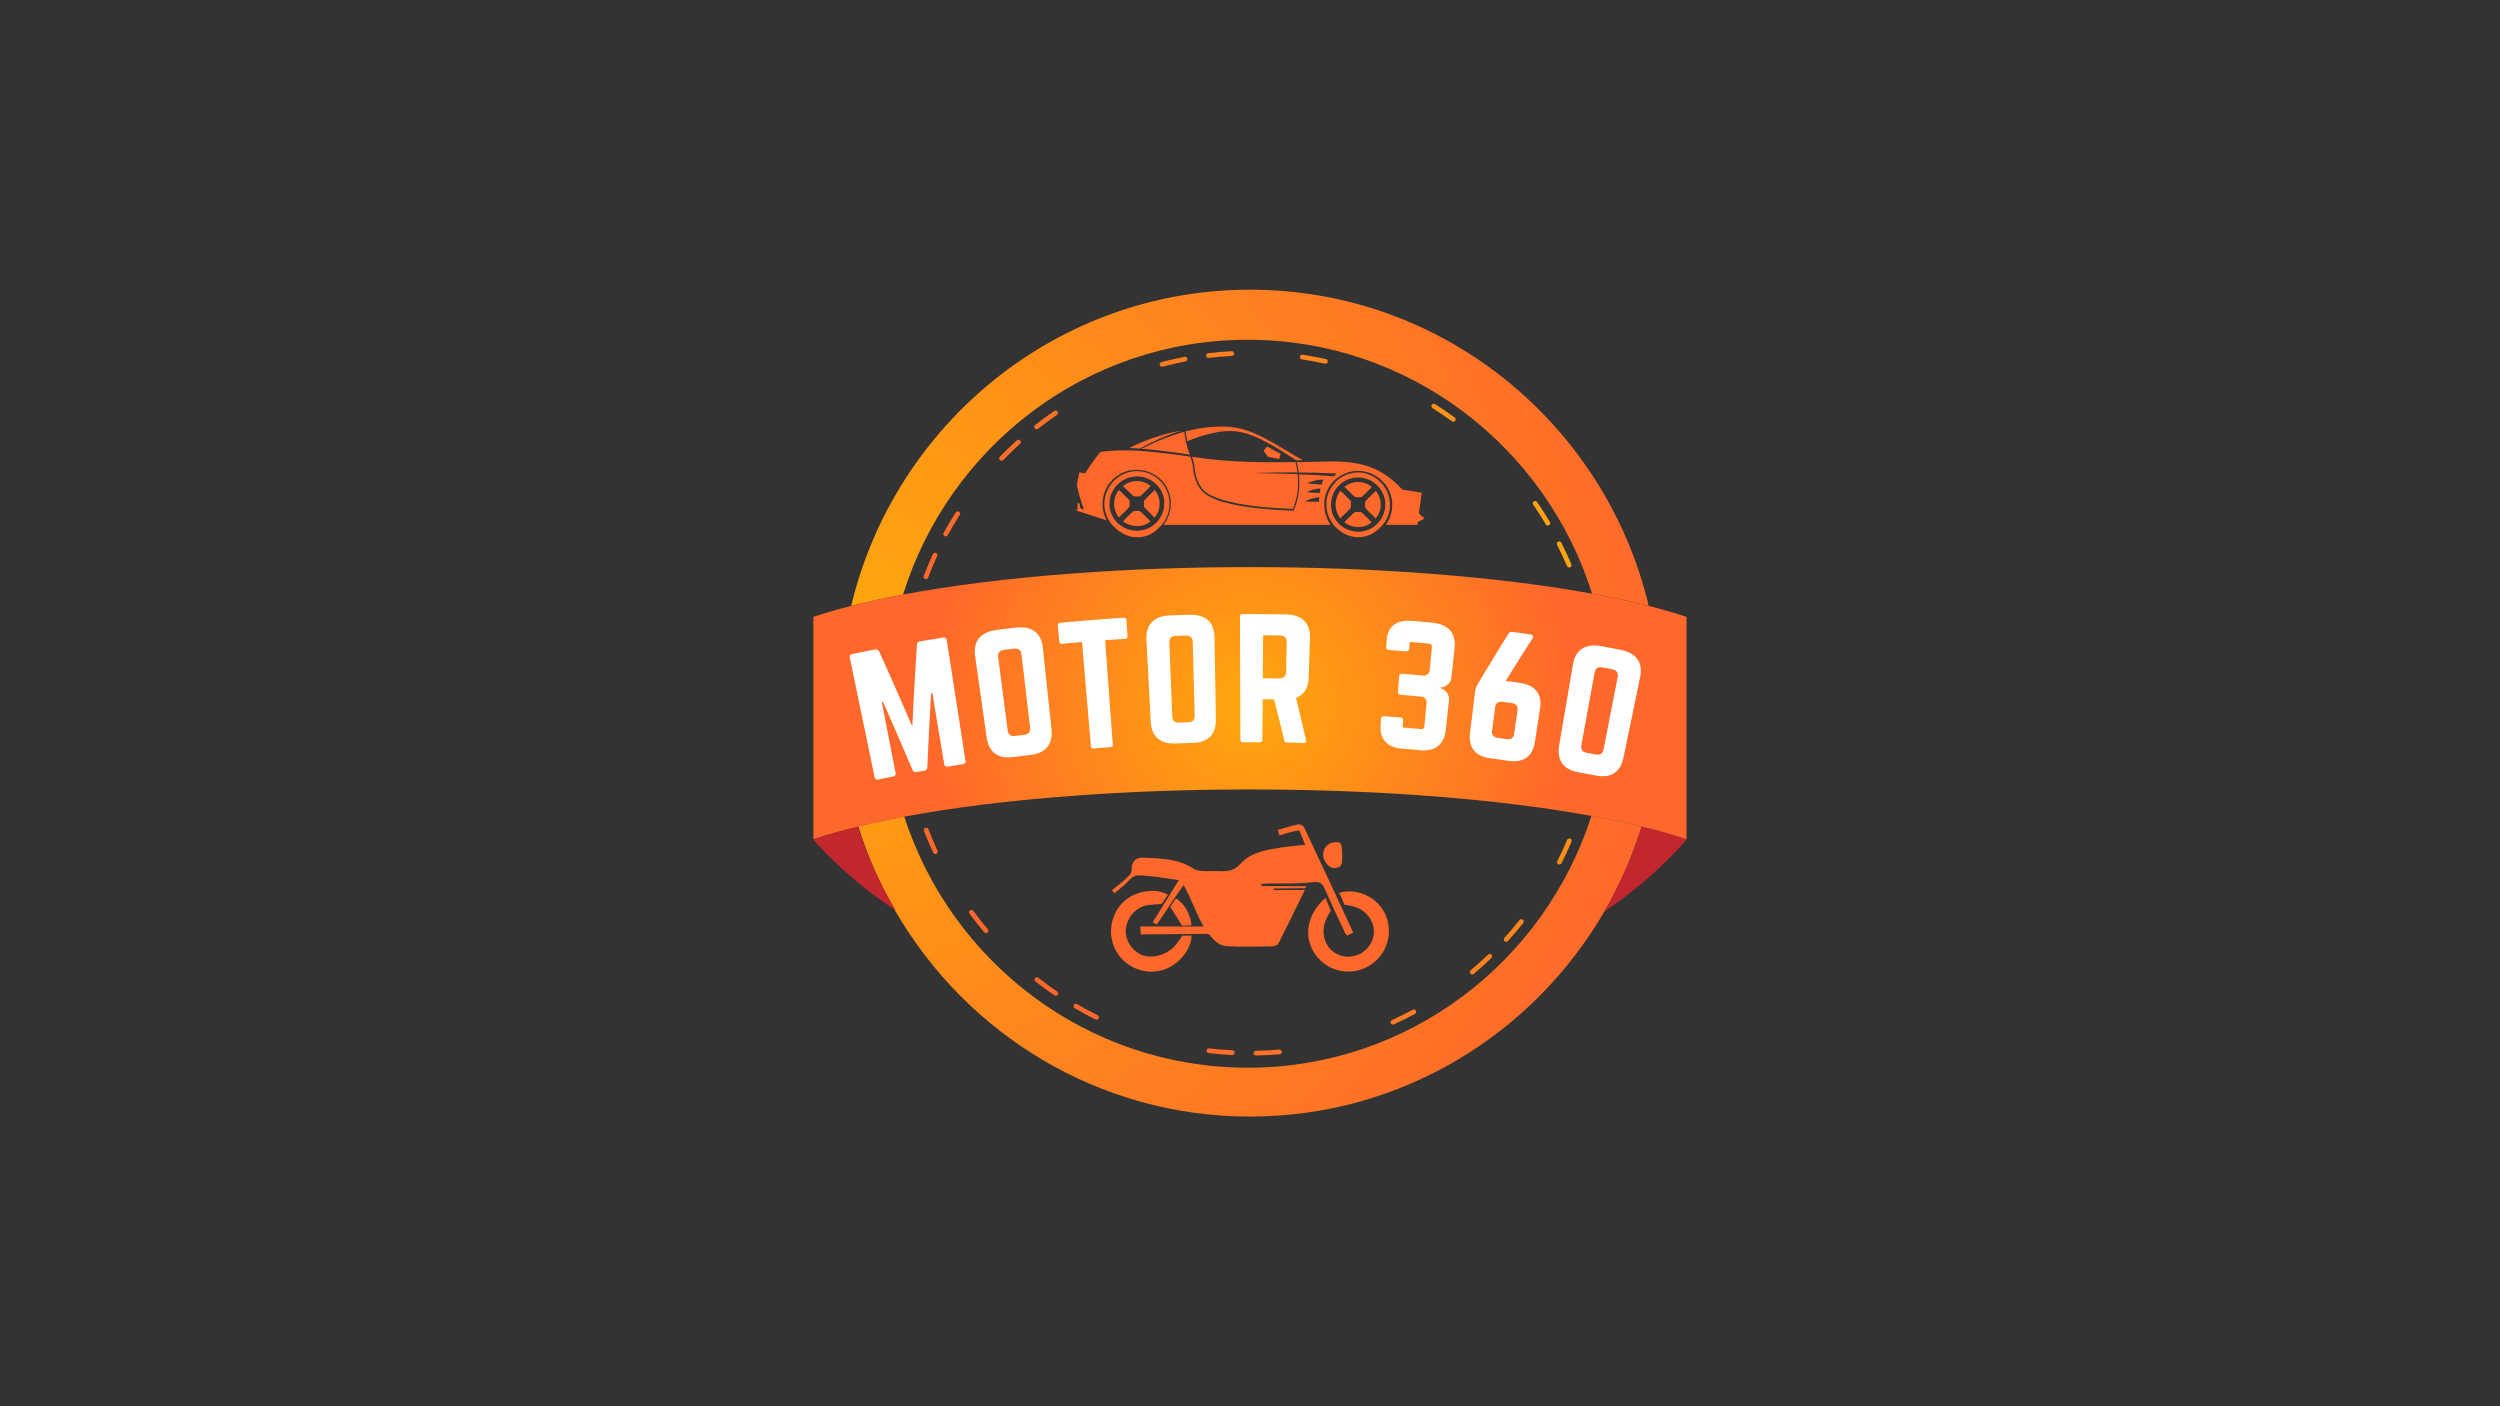 <svg id="Layer_1" data-name="Layer 1" xmlns="http://www.w3.org/2000/svg" xmlns:xlink="http://www.w3.org/1999/xlink" viewBox="0 0 1920 1080"><rect x="0" y="0" width="1920" height="1080" fill="#333333" stroke="none"/><defs><style>.cls-1{fill:none;}.cls-2{clip-path:url(#clip-path);}.cls-3{fill:url(#radial-gradient);}.cls-4{clip-path:url(#clip-path-2);}.cls-5{clip-path:url(#clip-path-3);}.cls-6{fill:url(#radial-gradient-3);}.cls-7{clip-path:url(#clip-path-4);}.cls-8{clip-path:url(#clip-path-5);}.cls-9{clip-path:url(#clip-path-6);}.cls-10{clip-path:url(#clip-path-7);}.cls-11{clip-path:url(#clip-path-8);}.cls-12{clip-path:url(#clip-path-9);}.cls-13{clip-path:url(#clip-path-10);}.cls-14{clip-path:url(#clip-path-11);}.cls-15{clip-path:url(#clip-path-12);}.cls-16{clip-path:url(#clip-path-13);}.cls-17{clip-path:url(#clip-path-14);}.cls-18{clip-path:url(#clip-path-15);}.cls-19{clip-path:url(#clip-path-16);}.cls-20{clip-path:url(#clip-path-17);}.cls-21{clip-path:url(#clip-path-18);}.cls-22{clip-path:url(#clip-path-19);}.cls-23{fill:url(#radial-gradient-19);}.cls-24{clip-path:url(#clip-path-20);}.cls-25{clip-path:url(#clip-path-21);}.cls-26{clip-path:url(#clip-path-22);}.cls-27{clip-path:url(#clip-path-23);}.cls-28{clip-path:url(#clip-path-24);}.cls-29{clip-path:url(#clip-path-25);}.cls-30{clip-path:url(#clip-path-26);}.cls-31{clip-path:url(#clip-path-27);}.cls-32{clip-path:url(#clip-path-28);}.cls-33{clip-path:url(#clip-path-29);}.cls-34{clip-path:url(#clip-path-30);}.cls-35{clip-path:url(#clip-path-31);}.cls-36{clip-path:url(#clip-path-32);}.cls-37{clip-path:url(#clip-path-33);}.cls-38{clip-path:url(#clip-path-34);}.cls-39{clip-path:url(#clip-path-35);}.cls-40{clip-path:url(#clip-path-36);}.cls-41{clip-path:url(#clip-path-37);}.cls-42{clip-path:url(#clip-path-38);}.cls-43{clip-path:url(#clip-path-39);}.cls-44{clip-path:url(#clip-path-40);}.cls-45{fill:#c1272d;}.cls-46{clip-path:url(#clip-path-41);}.cls-47{fill:url(#radial-gradient-41);}.cls-48{fill:#fff;}.cls-49{clip-path:url(#clip-path-42);}.cls-50{fill:url(#radial-gradient-42);}.cls-51{clip-path:url(#clip-path-43);}.cls-52{fill:url(#radial-gradient-43);}.cls-53{clip-path:url(#clip-path-44);}.cls-54{fill:url(#radial-gradient-44);}.cls-55{clip-path:url(#clip-path-45);}.cls-56{fill:url(#radial-gradient-45);}.cls-57{clip-path:url(#clip-path-46);}.cls-58{fill:url(#radial-gradient-46);}.cls-59{clip-path:url(#clip-path-47);}.cls-60{fill:url(#radial-gradient-47);}.cls-61{clip-path:url(#clip-path-48);}.cls-62{fill:url(#radial-gradient-48);}.cls-63{clip-path:url(#clip-path-49);}.cls-64{fill:url(#radial-gradient-49);}.cls-65{clip-path:url(#clip-path-50);}.cls-66{fill:url(#radial-gradient-50);}.cls-67{clip-path:url(#clip-path-51);}.cls-68{fill:url(#radial-gradient-51);}.cls-69{clip-path:url(#clip-path-52);}.cls-70{fill:url(#radial-gradient-52);}.cls-71{clip-path:url(#clip-path-53);}.cls-72{fill:url(#radial-gradient-53);}.cls-73{clip-path:url(#clip-path-54);}.cls-74{fill:url(#radial-gradient-54);}.cls-75{clip-path:url(#clip-path-55);}.cls-76{fill:url(#radial-gradient-55);}.cls-77{clip-path:url(#clip-path-56);}.cls-78{fill:url(#radial-gradient-56);}.cls-79{clip-path:url(#clip-path-57);}.cls-80{fill:url(#radial-gradient-57);}.cls-81{clip-path:url(#clip-path-58);}.cls-82{fill:url(#radial-gradient-58);}.cls-83{clip-path:url(#clip-path-59);}.cls-84{fill:url(#radial-gradient-59);}.cls-85{clip-path:url(#clip-path-60);}.cls-86{fill:url(#radial-gradient-60);}.cls-87{clip-path:url(#clip-path-61);}.cls-88{fill:url(#radial-gradient-61);}.cls-89{clip-path:url(#clip-path-62);}.cls-90{fill:url(#radial-gradient-62);}</style><clipPath id="clip-path"><path class="cls-1" d="M653.72,465.31c12.18-3.09,25.5-6,39.83-8.68C728.89,343.2,834,260.93,958.23,260.93c124,0,228.91,81.95,264.47,195,15.76,2.88,30.33,6,43.55,9.38C1232.93,326,1108.46,222.48,960,222.48S687.05,326,653.72,465.31"/></clipPath><radialGradient id="radial-gradient" cx="0.78" cy="1081.04" r="1.44" gradientTransform="matrix(445.78, 0, 0, -445.78, 297.71, 482391.05)" gradientUnits="userSpaceOnUse"><stop offset="0" stop-color="#ffa80d"/><stop offset="1" stop-color="#ff682b"/></radialGradient><clipPath id="clip-path-2"><path class="cls-1" d="M958.23,820c-123.17,0-227.58-80.92-263.78-192.88-12.56,2.34-24.35,4.85-35.28,7.5a316.6,316.6,0,0,0,28.23,64.62l.36.63C742.4,794.17,843.84,857.52,960,857.52s217.59-63.35,272.23-157.62a316.94,316.94,0,0,0,28.58-65.22c-10.13-2.46-21-4.79-32.53-7-.22-.05-.42-.08-.63-.11l-5.43-1c-36,112.27-140.58,193.47-264,193.47"/></clipPath><clipPath id="clip-path-3"><path class="cls-1" d="M716.52,425.5c-2.55,5.49-4.95,11.14-7.11,16.79a1.79,1.79,0,0,0,1,2.33,1.8,1.8,0,0,0,2.33-1c2.14-5.56,4.51-11.14,7-16.56a1.8,1.8,0,0,0-.88-2.4,1.75,1.75,0,0,0-.76-.17,1.8,1.8,0,0,0-1.64,1.05"/></clipPath><radialGradient id="radial-gradient-3" cx="0.78" cy="1080.91" r="1.44" gradientTransform="matrix(-356.42, 0, 0, 356.42, 1496.27, -384817.87)" xlink:href="#radial-gradient"/><clipPath id="clip-path-4"><path class="cls-1" d="M1067.67,294a1.81,1.81,0,0,0,.9,2.39c5.43,2.47,10.85,5.15,16.11,8a1.88,1.88,0,0,0,.86.21,1.81,1.81,0,0,0,.86-3.4c-5.33-2.87-10.83-5.6-16.34-8.09a1.63,1.63,0,0,0-.74-.17,1.81,1.81,0,0,0-1.65,1.07"/></clipPath><clipPath id="clip-path-5"><path class="cls-1" d="M1099.64,310.94a1.81,1.81,0,0,0,.56,2.5c5,3.18,10,6.57,14.87,10.09a1.8,1.8,0,0,0,2.53-.4,1.8,1.8,0,0,0-.39-2.52c-4.89-3.57-10-7-15.08-10.23a1.78,1.78,0,0,0-1-.28,1.81,1.81,0,0,0-1.53.84"/></clipPath><clipPath id="clip-path-6"><path class="cls-1" d="M1033.67,281.57a1.81,1.81,0,0,0,1.22,2.25c5.72,1.7,11.46,3.62,17.06,5.71a2,2,0,0,0,.63.11,1.81,1.81,0,0,0,.63-3.5c-5.67-2.12-11.49-4.07-17.29-5.79a1.79,1.79,0,0,0-2.25,1.22"/></clipPath><clipPath id="clip-path-7"><path class="cls-1" d="M998.34,273.93a1.81,1.81,0,0,0,1.51,2.06c5.9.9,11.84,2,17.65,3.31a1.9,1.9,0,0,0,.4.05,1.81,1.81,0,0,0,.39-3.58c-5.89-1.32-11.91-2.44-17.89-3.36l-.28,0a1.81,1.81,0,0,0-1.78,1.54"/></clipPath><clipPath id="clip-path-8"><path class="cls-1" d="M1129,332.05a1.82,1.82,0,0,0,.22,2.55c4.58,3.83,9.07,7.87,13.38,12a1.79,1.79,0,0,0,1.25.51,1.81,1.81,0,0,0,1.26-3.12c-4.37-4.19-8.93-8.28-13.56-12.16a1.82,1.82,0,0,0-2.55.22"/></clipPath><clipPath id="clip-path-9"><path class="cls-1" d="M1196.64,416a1.82,1.82,0,0,0-.79,2.44c2.7,5.3,5.25,10.77,7.59,16.26a1.81,1.81,0,0,0,3.33-1.43c-2.37-5.55-5-11.1-7.69-16.47a1.81,1.81,0,0,0-1.62-1,1.89,1.89,0,0,0-.82.19"/></clipPath><clipPath id="clip-path-10"><path class="cls-1" d="M1155.26,356.91a1.81,1.81,0,0,0-.12,2.56c4,4.41,7.93,9,11.64,13.67a1.79,1.79,0,0,0,1.42.69,1.77,1.77,0,0,0,1.12-.4,1.81,1.81,0,0,0,.29-2.54c-3.76-4.72-7.73-9.39-11.8-13.86a1.81,1.81,0,0,0-2.55-.12"/></clipPath><clipPath id="clip-path-11"><path class="cls-1" d="M1177.94,385.05a1.81,1.81,0,0,0-.46,2.52c3.39,4.9,6.65,10,9.7,15.1a1.81,1.81,0,1,0,3.11-1.85c-3.09-5.19-6.4-10.34-9.83-15.31a1.82,1.82,0,0,0-1.5-.78,1.76,1.76,0,0,0-1,.32"/></clipPath><clipPath id="clip-path-12"><path class="cls-1" d="M874.59,283.31c-5.72,1.93-11.44,4.08-17,6.4a1.81,1.81,0,0,0,.7,3.48,1.7,1.7,0,0,0,.69-.14c5.5-2.28,11.15-4.41,16.79-6.31a1.81,1.81,0,0,0-.58-3.53,1.69,1.69,0,0,0-.58.1"/></clipPath><clipPath id="clip-path-13"><path class="cls-1" d="M809.65,315.67c-5,3.4-9.93,7-14.69,10.75a1.81,1.81,0,0,0-.3,2.54,1.78,1.78,0,0,0,1.42.69,1.81,1.81,0,0,0,1.12-.38c4.69-3.69,9.56-7.26,14.49-10.61a1.81,1.81,0,0,0-1-3.31,1.76,1.76,0,0,0-1,.32"/></clipPath><clipPath id="clip-path-14"><path class="cls-1" d="M841,297.26c-5.39,2.69-10.78,5.61-16,8.67a1.81,1.81,0,1,0,1.83,3.12c5.14-3,10.45-5.89,15.78-8.55a1.81,1.81,0,0,0-1.62-3.24"/></clipPath><clipPath id="clip-path-15"><path class="cls-1" d="M781,338.14c-4.49,4.05-8.9,8.3-13.11,12.64a1.81,1.81,0,0,0,1.3,3.07,1.84,1.84,0,0,0,1.3-.55c4.15-4.28,8.5-8.48,12.93-12.47a1.81,1.81,0,0,0-1.21-3.15,1.81,1.81,0,0,0-1.21.46"/></clipPath><clipPath id="clip-path-16"><path class="cls-1" d="M755.68,364.27c-3.91,4.61-7.72,9.41-11.31,14.28a1.82,1.82,0,0,0,.38,2.53,1.82,1.82,0,0,0,2.53-.38c3.55-4.8,7.3-9.54,11.16-14.09a1.81,1.81,0,1,0-2.76-2.34"/></clipPath><clipPath id="clip-path-17"><path class="cls-1" d="M945.93,269.72c-6,.31-12.15.84-18.14,1.56a1.81,1.81,0,0,0,.21,3.6h.22c5.91-.71,11.93-1.23,17.89-1.53a1.83,1.83,0,0,0,1.72-1.91,1.81,1.81,0,0,0-1.82-1.71h-.08"/></clipPath><clipPath id="clip-path-18"><path class="cls-1" d="M962.3,271.17a1.8,1.8,0,0,0,1.78,1.84c6,.09,12,.39,17.94.88h.15a1.81,1.81,0,0,0,.15-3.61c-6-.5-12.13-.8-18.18-.9h-.06a1.81,1.81,0,0,0-1.78,1.78"/></clipPath><clipPath id="clip-path-19"><path class="cls-1" d="M909.79,274.07c-5.94,1.13-11.91,2.48-17.75,4a1.81,1.81,0,1,0,.91,3.5c5.77-1.51,11.66-2.84,17.52-4a1.81,1.81,0,0,0-.34-3.58l-.34,0"/></clipPath><radialGradient id="radial-gradient-19" cx="0.78" cy="1080.91" r="1.44" gradientTransform="matrix(-356.42, 0, 0, 356.42, 1496.27, -384817.87)" xlink:href="#radial-gradient"/><clipPath id="clip-path-20"><path class="cls-1" d="M734,393.56c-3.26,5.1-6.39,10.37-9.3,15.67a1.81,1.81,0,0,0,.72,2.46,1.79,1.79,0,0,0,.87.22,1.81,1.81,0,0,0,1.59-.94c2.86-5.22,6-10.43,9.17-15.46a1.81,1.81,0,0,0-.55-2.5,1.74,1.74,0,0,0-1-.29,1.82,1.82,0,0,0-1.53.84"/></clipPath><clipPath id="clip-path-21"><path class="cls-1" d="M1211,449.09a1.86,1.86,0,0,0-.86.64l3.18.51,0,0a1.8,1.8,0,0,0-2.3-1.12"/></clipPath><clipPath id="clip-path-22"><path class="cls-1" d="M1085,775.47c-5.25,2.83-10.65,5.52-16.07,8a1.81,1.81,0,0,0,1.5,3.29c5.49-2.5,11-5.22,16.29-8.1a1.81,1.81,0,0,0-.86-3.4,1.78,1.78,0,0,0-.86.22"/></clipPath><clipPath id="clip-path-23"><path class="cls-1" d="M1052.33,790.33c-5.59,2.1-11.31,4-17,5.73a1.81,1.81,0,0,0,.51,3.54,1.86,1.86,0,0,0,.52-.07c5.79-1.73,11.6-3.69,17.26-5.81a1.81,1.81,0,0,0-.64-3.5,1.74,1.74,0,0,0-.63.11"/></clipPath><clipPath id="clip-path-24"><path class="cls-1" d="M982.45,806.07c-5.93.5-12,.81-17.94.91a1.81,1.81,0,0,0,0,3.62h0c6.06-.1,12.18-.41,18.19-.92a1.81,1.81,0,0,0-.16-3.62h-.15"/></clipPath><clipPath id="clip-path-25"><path class="cls-1" d="M1017.93,800.6c-5.81,1.31-11.75,2.43-17.65,3.34a1.81,1.81,0,0,0,.28,3.6l.27,0c6-.92,12-2.06,17.9-3.39a1.81,1.81,0,0,0-.8-3.53"/></clipPath><clipPath id="clip-path-26"><path class="cls-1" d="M926.64,806.76a1.8,1.8,0,0,0,1.59,2c6,.71,12.09,1.23,18.14,1.53h.09a1.81,1.81,0,0,0,.09-3.61c-6-.3-12-.81-17.9-1.51h-.21a1.81,1.81,0,0,0-1.8,1.59"/></clipPath><clipPath id="clip-path-27"><path class="cls-1" d="M1187.36,677c-3,5.12-6.31,10.21-9.71,15.14a1.81,1.81,0,0,0,.47,2.51,1.76,1.76,0,0,0,1,.32,1.82,1.82,0,0,0,1.5-.78c3.43-5,6.74-10.15,9.83-15.34a1.82,1.82,0,0,0-.63-2.48,1.84,1.84,0,0,0-.93-.26,1.8,1.8,0,0,0-1.55.89"/></clipPath><clipPath id="clip-path-28"><path class="cls-1" d="M1167,706.62c-3.7,4.67-7.62,9.28-11.63,13.7a1.81,1.81,0,0,0,1.34,3,1.78,1.78,0,0,0,1.33-.59c4.07-4.48,8-9.15,11.8-13.89a1.81,1.81,0,0,0-.29-2.54,1.87,1.87,0,0,0-1.13-.39,1.81,1.81,0,0,0-1.42.68"/></clipPath><clipPath id="clip-path-29"><path class="cls-1" d="M1115.31,756.3c-4.82,3.52-9.81,6.92-14.85,10.1a1.81,1.81,0,0,0,1,3.34,1.78,1.78,0,0,0,1-.28c5.11-3.23,10.17-6.67,15-10.24a1.81,1.81,0,0,0-1.07-3.27,1.75,1.75,0,0,0-1.06.35"/></clipPath><clipPath id="clip-path-30"><path class="cls-1" d="M1142.8,733.21c-4.3,4.13-8.79,8.17-13.36,12a1.81,1.81,0,0,0,2.33,2.77c4.62-3.89,9.18-8,13.54-12.18a1.81,1.81,0,1,0-2.51-2.6"/></clipPath><clipPath id="clip-path-31"><path class="cls-1" d="M725.63,668.63a1.8,1.8,0,0,0-.71,2.46c2.91,5.29,6,10.55,9.3,15.63a1.8,1.8,0,0,0,1.52.84,1.83,1.83,0,0,0,1-.29,1.8,1.8,0,0,0,.54-2.5c-3.21-5-6.3-10.21-9.17-15.43a1.8,1.8,0,0,0-2.46-.71"/></clipPath><clipPath id="clip-path-32"><path class="cls-1" d="M744.93,699.17a1.82,1.82,0,0,0-.38,2.53c3.59,4.85,7.4,9.65,11.32,14.26a1.82,1.82,0,0,0,1.38.64,1.86,1.86,0,0,0,1.17-.43,1.83,1.83,0,0,0,.21-2.56c-3.87-4.54-7.63-9.28-11.17-14.06a1.82,1.82,0,0,0-2.53-.38"/></clipPath><clipPath id="clip-path-33"><path class="cls-1" d="M891.17,799.82a1.8,1.8,0,0,0,1.29,2.21c5.85,1.52,11.83,2.87,17.77,4a1.87,1.87,0,0,0,.34,0,1.81,1.81,0,0,0,.33-3.59c-5.86-1.11-11.76-2.43-17.53-3.93a1.76,1.76,0,0,0-.46-.06,1.8,1.8,0,0,0-1.74,1.35"/></clipPath><clipPath id="clip-path-34"><path class="cls-1" d="M710.6,635.8a1.8,1.8,0,0,0-1,2.33c2.17,5.63,4.57,11.26,7.12,16.74a1.79,1.79,0,0,0,1.64,1,1.75,1.75,0,0,0,.76-.17,1.81,1.81,0,0,0,.88-2.4c-2.52-5.4-4.88-11-7-16.51a1.82,1.82,0,0,0-1.69-1.16,1.72,1.72,0,0,0-.66.13"/></clipPath><clipPath id="clip-path-35"><path class="cls-1" d="M768.15,726.87a1.81,1.81,0,0,0,0,2.56c4.22,4.34,8.63,8.58,13.12,12.62a1.81,1.81,0,1,0,2.42-2.69c-4.43-4-8.78-8.17-12.95-12.46a1.82,1.82,0,0,0-2.56,0"/></clipPath><clipPath id="clip-path-36"><path class="cls-1" d="M794.88,751.22a1.82,1.82,0,0,0,.31,2.54c4.76,3.73,9.71,7.35,14.71,10.74a1.74,1.74,0,0,0,1,.32,1.81,1.81,0,0,0,1-3.31c-4.93-3.35-9.81-6.92-14.51-10.6a1.79,1.79,0,0,0-1.11-.39,1.81,1.81,0,0,0-1.43.7"/></clipPath><clipPath id="clip-path-37"><path class="cls-1" d="M857,788.07a1.82,1.82,0,0,0,1,2.37c5.6,2.32,11.34,4.47,17.08,6.39a1.63,1.63,0,0,0,.57.1,1.81,1.81,0,0,0,.58-3.53c-5.66-1.9-11.33-4-16.84-6.31a1.93,1.93,0,0,0-.7-.13,1.81,1.81,0,0,0-1.67,1.11"/></clipPath><clipPath id="clip-path-38"><path class="cls-1" d="M824.66,771.76a1.8,1.8,0,0,0,.64,2.47c5.22,3.06,10.62,6,16,8.66a1.77,1.77,0,0,0,.8.19,1.81,1.81,0,0,0,.81-3.43c-5.35-2.65-10.67-5.53-15.82-8.54a1.76,1.76,0,0,0-.91-.25,1.79,1.79,0,0,0-1.56.9"/></clipPath><clipPath id="clip-path-39"><path class="cls-1" d="M1210.07,628.19a1.8,1.8,0,0,0,1.12,2.3,1.7,1.7,0,0,0,.59.1,1.81,1.81,0,0,0,1.71-1.22c.33-.94.64-1.89,1-2.83l-3.62-.59c-.26.75-.5,1.5-.76,2.24"/></clipPath><clipPath id="clip-path-40"><path class="cls-1" d="M1203.6,645c-2.33,5.5-4.88,11-7.58,16.31a1.8,1.8,0,0,0,.8,2.43,1.7,1.7,0,0,0,.81.2,1.81,1.81,0,0,0,1.62-1c2.73-5.41,5.32-11,7.69-16.53a1.81,1.81,0,0,0-3.34-1.42"/></clipPath><clipPath id="clip-path-41"><path class="cls-1" d="M824.91,440.37c-49.24,3.62-93.78,9.2-131.36,16.26-14.33,2.69-27.65,5.59-39.83,8.68-10.57,2.69-20.29,5.51-29.05,8.46v170.7l.1,0c10.23-3.43,21.75-6.7,34.4-9.77,10.93-2.65,22.72-5.16,35.28-7.5,37.4-7,81.62-12.5,130.46-16.09,40.27-3,83.65-4.69,128.91-4.78,2-.06,4.08-.06,6.12-.06s4.09,0,6.14.06c45.25.09,88.64,1.81,128.9,4.78,39.47,2.91,75.92,7.06,108.19,12.24l3.51.57q8,1.3,15.52,2.69l5.43,1c.21,0,.41.06.63.11,11.53,2.2,22.4,4.53,32.53,7,12.35,3,23.61,6.18,33.64,9.52l.8.27V473.77c-8.75-2.94-18.44-5.76-29-8.44-13.22-3.36-27.79-6.5-43.55-9.38q-8.33-1.53-17.07-2.95l-3.08-.5c-32.12-5.12-68.36-9.25-107.57-12.13-42.08-3.15-87.57-4.84-135-4.84s-93,1.69-135,4.84"/></clipPath><radialGradient id="radial-gradient-41" cx="0.99" cy="1081.01" r="1.44" gradientTransform="matrix(172.35, 0, 0, -172.35, 788.61, 186852.82)" xlink:href="#radial-gradient"/><clipPath id="clip-path-42"><path class="cls-1" d="M997,633.13c-5.13,1-10.13,2.72-15.55,4.27.6,1.86,1.12,4.3,1.39,4.21a90.81,90.81,0,0,1,15-3.9c1.34,3,3.11,7.85,4.52,11.09-5.86.6-12.07,1.1-17.12,1.9-11.75,1.84-24.12,3.41-32.49,12.63-4.56,5-9,6-14.82,5.74-2.34-.11-4.69-.09-7-.06s-4.81.06-7.21-.06-4.94-.38-6.74-1.59c-11.67-7.84-24.94-8-38.19-8.66-4.63-.23-7.61,1-9.1,5-1.1,2.92.16,5.06-1.71,7.63-3.14,4.31-10,8.87-14,12.47L856,686c2.14-1.8,4.26-3.64,6.43-5.4,3.64-3,7.31-8.31,11-8.32,10.29,0,20.58,2.17,31.93,3.62-7.18,11.6-13.64,22-20.1,32.44a32.8,32.8,0,0,0,3.2,1.61c2.37-3.38,5-7.27,6.13-9,4.58-6.75,8.8-13.51,14.45-21.17,5.55,9.69,9.64,21.86,15.3,31.74H875.72c.17,2.21.3,3.89.46,6.06,15.59,0,34.84-.31,50.05-.41,3.32,0,3.28,1.94,5.89,4.44,3,2.89,5.82,4.73,9.88,5,11.63.75,23.35.36,35,.18,1.67,0,4.19-.93,4.82-2.18,6.49-12.82,13.51-27.14,20.3-41.12-8.12,0-16.66.08-23.85.08a6.83,6.83,0,0,1,0-1.21l24.09-.25a5.3,5.3,0,0,0,.69-1.49c-11.24,0-22.87-.13-34.12-.13,0-.57-.11-1.13-.17-1.7,2-.09,3.94-.26,6-.27q3.57,0,7.12,0c8.8,0,17.55.08,26.17-1,5.3-.64,7.24.44,9.17,4.8,5.11,11.57,10.56,23,15.92,34.44a9.16,9.16,0,0,0,1.6,1.8l4.53-2.37c-12.6-27.1-25-54-37.69-80.72a5.71,5.71,0,0,0-4.21-2.46,2.22,2.22,0,0,0-.37,0"/></clipPath><radialGradient id="radial-gradient-42" cx="0.9" cy="1080.18" r="1.44" gradientTransform="matrix(50.98, 0, 0, -50.98, 900.77, 55745.25)" gradientUnits="userSpaceOnUse"><stop offset="0" stop-color="#ff682b"/><stop offset="0.35" stop-color="#ff682b"/><stop offset="1" stop-color="#ff682b"/></radialGradient><clipPath id="clip-path-43"><path class="cls-1" d="M1028.46,685.68a97.77,97.77,0,0,1,4.07,9.1s4.84.8,7.48,1.55c10.76,3.06,17.73,13.95,14.22,24.92a19.78,19.78,0,0,1-25.88,12.16c-10.57-4.15-14.55-16.64-10.07-26.93,1-2.37,3.75-7.19,3.75-7.19s-2.5-5.89-4-9.68c-14.17,11.94-17.69,30.29-7.5,43.92a31.1,31.1,0,0,0,52.31-33.39c-5.53-10.14-16.6-15.56-26.77-15.56a25.69,25.69,0,0,0-7.58,1.1"/></clipPath><radialGradient id="radial-gradient-43" cx="2.03" cy="1078.55" r="1.44" gradientTransform="matrix(21.45, 0, 0, -21.45, 992.05, 23855.07)" xlink:href="#radial-gradient-42"/><clipPath id="clip-path-44"><path class="cls-1" d="M861.41,694a31.57,31.57,0,0,0-3.63,37.43,31.13,31.13,0,0,0,34.45,13.74c12.51-3.39,22.63-15.5,22.9-26.71-3.15,0-7.14.16-7.14.16a55.08,55.08,0,0,1-5.44,7.56c-5.83,6.66-16.94,10.53-25.29,7.31S863.44,721,864.73,712.66c1.45-9.39,9-16.91,18-17.72,3.58-.33,9.52-.7,9.52-.7s2.83-4.44,4.76-7.13a23.56,23.56,0,0,0-12-2.93c-8.25,0-17.54,3.21-23.55,9.81"/></clipPath><radialGradient id="radial-gradient-44" cx="-0.13" cy="1078.55" r="1.44" gradientTransform="matrix(21.5, 0, 0, -21.5, 886.89, 23904.74)" xlink:href="#radial-gradient-42"/><clipPath id="clip-path-45"><path class="cls-1" d="M1026.19,646.8h-.8a9.53,9.53,0,0,0-9.25,9.48c0,5.14,4.5,10.77,9.16,10.4,6.06-.48,5.4-4.71,5.48-8.87.11-10.46-1.31-11-4.08-11h-.51"/></clipPath><radialGradient id="radial-gradient-45" cx="4.04" cy="1075.27" r="1.44" gradientTransform="matrix(6.06, 0, 0, -6.06, 998.98, 7177.28)" xlink:href="#radial-gradient-42"/><clipPath id="clip-path-46"><path class="cls-1" d="M898.75,696.57c3,4.4,9,14.29,9,14.29s2.78,0,7.34-.27a31.84,31.84,0,0,0-4-12.34,27.24,27.24,0,0,0-8-8.4c-3.06,4.89-2.78,4.26-4.32,6.72"/></clipPath><radialGradient id="radial-gradient-46" cx="-1.64" cy="1073.65" r="1.44" gradientTransform="matrix(6.54, 0, 0, -6.54, 917.63, 7720.41)" xlink:href="#radial-gradient-42"/><clipPath id="clip-path-47"><path class="cls-1" d="M915.59,330.18c-1.71.36-3.4.8-5.12,1.14.27,2.54.94,5,1.28,7.52A113.61,113.61,0,0,1,932,332.46a53.75,53.75,0,0,1,17-1.24,57.15,57.15,0,0,1,18.41,5.71,186.91,186.91,0,0,1,20.67,11.82l.47.31c1.65,1,3.34,1.95,4.93,3l-1-.51,3.18,2h0c1.68,0,3.35-.05,5-.06-4.4-2.58-8.89-5-13.22-7.72-5.5-3.32-11.07-6.53-16.75-9.54a85.1,85.1,0,0,0-16.75-6.72,58.83,58.83,0,0,0-14.59-1.92H939a111.07,111.07,0,0,0-23.42,2.51"/></clipPath><radialGradient id="radial-gradient-47" cx="1.1" cy="1083.69" r="1.44" gradientTransform="translate(981.02 25327.12) rotate(180) scale(23.06)" xlink:href="#radial-gradient-42"/><clipPath id="clip-path-48"><path class="cls-1" d="M876.64,339.74c-3.07,1.3-6.06,2.75-9,4.27,2.26.05,4.5.36,6.75.47,1.09.09,2-.62,3-1.06,9.22-4.88,18.72-9.35,28.73-12.35l.26-.25a138.33,138.33,0,0,0-29.68,8.92"/></clipPath><radialGradient id="radial-gradient-48" cx="3.32" cy="1087.24" r="1.44" gradientTransform="translate(920.38 11289.82) rotate(180) scale(10.07)" xlink:href="#radial-gradient-42"/><clipPath id="clip-path-49"><path class="cls-1" d="M880.23,343c-1.27.63-2.58,1.17-3.85,1.81a29.77,29.77,0,0,1,5.42.22c10.73,1,21.39,2.59,32.05,4.15a69.3,69.3,0,0,1-4.37-17.6A158.84,158.84,0,0,0,880.23,343"/></clipPath><radialGradient id="radial-gradient-49" cx="3.05" cy="1087.11" r="1.44" gradientTransform="translate(926.12 11382.09) rotate(180) scale(10.16)" xlink:href="#radial-gradient-42"/><clipPath id="clip-path-50"><path class="cls-1" d="M970.47,346.16a25.2,25.2,0,0,1,2.8,4.13c.27.53.94.52,1.44.68,2.55.55,5.1,1.15,7.69,1.53.28-1.36.65-2.69,1.05-4-3.44-1.83-6.86-3.69-10.29-5.54a24.33,24.33,0,0,0-2.69,3.21"/></clipPath><radialGradient id="radial-gradient-50" cx="-0.06" cy="1096.13" r="1.44" gradientTransform="translate(976.73 4682.19) rotate(180) scale(3.95)" xlink:href="#radial-gradient-42"/><clipPath id="clip-path-51"><path class="cls-1" d="M1001.94,385.17a34.3,34.3,0,0,1,11.16-3.4c0,1.18-.09,2.37-.15,3.55-3.66,0-7.34,0-11-.15m1.49-7.16a26.72,26.72,0,0,1,10.77-2.91c-.23,1.21-.48,2.39-.68,3.59-3.37-.2-6.74-.37-10.09-.68m.73-6.83a9.26,9.26,0,0,1,2.72-1.22,29.49,29.49,0,0,1,9.47-1.71,19.55,19.55,0,0,0-1.42,4c-3.59-.26-7.19-.62-10.77-1M845.6,347c-.82.14-1.16,1-1.68,1.56a174.11,174.11,0,0,0-10.57,15c-1.47-.31-3-.58-4.43-.83-.41,1.95-.77,3.91-1.16,5.86-.22,1.49-.77,3-.55,4.48a106.11,106.11,0,0,0,5.33,18.2l-2.6-.67c-.41-1.33-.7-2.7-1-4.05l-1.14-.42c-.23,1.86-.33,3.73-.39,5.59l-1.51-.13a16.67,16.67,0,0,0,4.26,1.63c6.55,2.14,13.09,4.32,19.67,6.39a26.85,26.85,0,0,1,.36-25.64,26,26,0,0,1,17.88-12.75c9.27-1.71,19.45,1.78,25.35,9.22a25.63,25.63,0,0,1,5.76,17,26.59,26.59,0,0,1-5.6,15.68c8,.07,16,.06,24,0q6,0,12.07,0,15.87,0,31.73,0H979.8c7,0,14,0,21,0s14.09,0,21.14,0a27,27,0,0,1-4.88-16.61,24.35,24.35,0,0,1,4.39-13.6,26.1,26.1,0,0,1,26.76-10.71,27.11,27.11,0,0,1,14.74,8.63,26,26,0,0,1,6.32,17.17,26.5,26.5,0,0,1-5,15.16c4.66-.06,9.31,0,14,0,3.39,0,6.78,0,10.17,0,.18-.73.3-1.48.49-2.22,1.59-1.11,3.49-1.68,5.1-2.8-1.4-1.24-2.79-2.47-4.22-3.67a4.44,4.44,0,0,1,0-1.09c.72-5,1.39-10,2.1-14.93l-.36-.08c-4.62-.84-9.26-1.51-13.9-2.23-.78,0-1.23-.72-1.73-1.21a65.68,65.68,0,0,0-19.73-14.65c-10.61-4.82-22.46-5.94-34-5.87-8.2.15-16.42.41-24.62.46-.58,0-1.15,0-1.72,0a50.08,50.08,0,0,1,1.59,8c9.72,0,19.43.29,29.12.77-.71.77-1.48,1.5-2.25,2.22-1.5-.21-3-.31-4.52-.41-7.38-.51-14.77-1-22.17-1.15.91,9.45-.18,19.25-4.19,27.9-5.65-.29-11.31-.44-17-.88-12.83-1-25.68-2.55-38.08-6.14a45,45,0,0,1-12.47-5.71c-4.58-3.35-7.24-8.7-8.59-14.09-.84-3.16-.87-6.47-1.59-9.65-.36-1.72-1-3.37-1.45-5-13.47-1.92-26.95-3.73-40.52-4.57-3.25-.15-6.51-.24-9.76-.24A132,132,0,0,0,845.6,347"/></clipPath><radialGradient id="radial-gradient-51" cx="1.02" cy="1081.77" r="1.44" gradientTransform="translate(1028.25 73157.83) rotate(180) scale(67.28)" xlink:href="#radial-gradient-42"/><clipPath id="clip-path-52"><path class="cls-1" d="M917.51,359.91c.64,6,2.64,12.13,6.85,16.6,3.73,3.66,8.78,5.5,13.65,7.13,17.79,5.27,36.46,6.4,54.91,7.26a52,52,0,0,0,4-21.76,33.47,33.47,0,0,0-.34-5c-11.58-.4-23.16-.63-34.75-.81,11.55-.46,23.11-.55,34.67-.55a48.14,48.14,0,0,0-1.67-7.89c-22.81.27-45.73.26-68.41-2.58-3.64-.48-7.28-1.07-10.92-1.51a37,37,0,0,1,2,9.12"/></clipPath><radialGradient id="radial-gradient-52" cx="1.09" cy="1083.37" r="1.44" gradientTransform="translate(980.62 24504.78) rotate(180) scale(22.28)" xlink:href="#radial-gradient-42"/><clipPath id="clip-path-53"><path class="cls-1" d="M868.12,407a20.37,20.37,0,0,1-5.89-2.43,28.49,28.49,0,0,1-2.66-1.83,20.05,20.05,0,0,1-7.22-12.4,21,21,0,0,1,3.1-14.79,21.27,21.27,0,0,1,20.83-9.48,21.6,21.6,0,0,1,11.25,5.4,20.52,20.52,0,0,1,6.46,12,21.17,21.17,0,0,1-11.89,22.13l-.37.18a20.71,20.71,0,0,1-8.56,1.83,21.46,21.46,0,0,1-5-.6m-.69-44.55a25.1,25.1,0,0,0-18,16.62A24.22,24.22,0,0,0,857,405.83a28,28,0,0,0,3.37,2.64,22.62,22.62,0,0,0,26.61-.34,24.06,24.06,0,0,0,2.53-2.12h-.22a25.7,25.7,0,0,0,5.66-6.75,25.07,25.07,0,0,0-21.77-37.46,23.45,23.45,0,0,0-5.72.7"/></clipPath><radialGradient id="radial-gradient-53" cx="2.57" cy="1083.73" r="1.44" gradientTransform="translate(918.26 19364.31) rotate(180) scale(17.51)" xlink:href="#radial-gradient-42"/><clipPath id="clip-path-54"><path class="cls-1" d="M1031.05,404.56a20.3,20.3,0,0,1-6.4-7.13,21.17,21.17,0,0,1-1.6-15.74,20.81,20.81,0,0,1,22.38-14.87,21.15,21.15,0,0,1,14.12,8,20.49,20.49,0,0,1,4.1,16.17,21.53,21.53,0,0,1-10.42,14.73,20.72,20.72,0,0,1-10.14,2.69,21.29,21.29,0,0,1-12-3.84m-6.41-33.27a24.31,24.31,0,0,0-6,17.87,25,25,0,0,0,6.5,15.1l0,0,0,0,.17.19.1.1a22.72,22.72,0,0,0,4.45,3.6h-.24a23.5,23.5,0,0,0,15.46,4.33,23,23,0,0,0,10.74-3.86l0,0c1.12-.83,2.23-1.7,3.28-2.64h0a24.47,24.47,0,0,0,4.14-4.66,23.7,23.7,0,0,0,4.24-13.69,25.25,25.25,0,0,0-17.31-23.61,22.12,22.12,0,0,0-7.19-1.18,24.65,24.65,0,0,0-18.47,8.42"/></clipPath><radialGradient id="radial-gradient-54" cx="-0.42" cy="1083.78" r="1.44" gradientTransform="translate(1035.82 18964.6) rotate(180) scale(17.14)" xlink:href="#radial-gradient-42"/><clipPath id="clip-path-55"><path class="cls-1" d="M870.13,369.68a16.46,16.46,0,0,0-7.69,3.74c2.78,2.44,5.32,5.17,8.11,7.63a10.11,10.11,0,0,0,2.53.18c.53,0,1.07,0,1.59,0,1,.19,1.7-.75,2.4-1.34a86.78,86.78,0,0,0,6.57-6.58A16,16,0,0,0,873,369.42a15.56,15.56,0,0,0-2.9.26"/></clipPath><radialGradient id="radial-gradient-55" cx="5.63" cy="1089.62" r="1.44" gradientTransform="translate(906.6 6871.76) rotate(180) scale(5.96)" xlink:href="#radial-gradient-42"/><clipPath id="clip-path-56"><path class="cls-1" d="M1032.54,373.9c2.7,2.62,5.31,5.36,8.18,7.79a36.63,36.63,0,0,0,4.19.21c.81.14,1.27-.65,1.81-1.1,2.21-2.26,4.65-4.29,6.75-6.66a12.12,12.12,0,0,0-5.1-3.07,15.88,15.88,0,0,0-5.33-.91,16.45,16.45,0,0,0-10.5,3.74"/></clipPath><radialGradient id="radial-gradient-56" cx="-3.14" cy="1089.69" r="1.44" gradientTransform="translate(1024.5 6794.59) rotate(180) scale(5.89)" xlink:href="#radial-gradient-42"/><clipPath id="clip-path-57"><path class="cls-1" d="M855.75,388.88a17.22,17.22,0,0,0,3.47,8.44c1.81-1.45,3.37-3.2,5.07-4.78a22.54,22.54,0,0,0,3.12-3.43c.22-1.57,0-3.18.11-4.76-2.18-2.4-4.61-4.55-6.88-6.86a8.19,8.19,0,0,0-1.37-1.2,17.26,17.26,0,0,0-3.52,12.59"/></clipPath><radialGradient id="radial-gradient-57" cx="6.25" cy="1089.07" r="1.44" gradientTransform="translate(898.61 6843.8) rotate(180) scale(5.93)" xlink:href="#radial-gradient-42"/><clipPath id="clip-path-58"><path class="cls-1" d="M879.65,383.37c-.4.46-1.08.88-1,1.58,0,1.32,0,2.64-.06,4,0,.35.33.57.51.83,2.39,2.7,5.11,5.07,7.51,7.76,5.23-5.74,5.27-15.27.3-21.19-2.6,2.15-4.82,4.73-7.26,7.06"/></clipPath><radialGradient id="radial-gradient-58" cx="5.03" cy="1089.01" r="1.44" gradientTransform="translate(914.64 6893.38) rotate(180) scale(5.97)" xlink:href="#radial-gradient-42"/><clipPath id="clip-path-59"><path class="cls-1" d="M1026.09,391.24a19.81,19.81,0,0,0,3.2,6.85c2.48-2.21,4.78-4.62,7.09-7,.49-.56,1.18-1.1,1.15-1.92a41.6,41.6,0,0,0,0-4.18c-2.57-2.81-5.26-5.53-8.07-8.11a17.25,17.25,0,0,0-3.33,14.36"/></clipPath><radialGradient id="radial-gradient-59" cx="-2.51" cy="1088.99" r="1.44" gradientTransform="translate(1016.68 6884.83) rotate(180) scale(5.97)" xlink:href="#radial-gradient-42"/><clipPath id="clip-path-60"><path class="cls-1" d="M1048.48,385c0,1.59-.09,3.18,0,4.76,2.32,3.12,5.46,5.52,8,8.49a16.61,16.61,0,0,0,.17-21.26c-2.75,2.63-5.36,5.39-8.12,8"/></clipPath><radialGradient id="radial-gradient-60" cx="-3.66" cy="1088.96" r="1.44" gradientTransform="translate(1032.5 6899.87) rotate(180) scale(5.98)" xlink:href="#radial-gradient-42"/><clipPath id="clip-path-61"><path class="cls-1" d="M874.27,392.43h-.49c-.41,0-.83,0-1.25,0a10.59,10.59,0,0,0-2,.1c-1.49,1.14-2.76,2.55-4.13,3.83s-2.69,2.58-3.94,4a18,18,0,0,0,13.46,3.48,13.78,13.78,0,0,0,7.55-3.46c-2.27-2.69-5-4.94-7.49-7.44a1.57,1.57,0,0,0-1.33-.49h-.35"/></clipPath><radialGradient id="radial-gradient-61" cx="5.69" cy="1088.54" r="1.44" gradientTransform="translate(906.46 6807.47) rotate(180) scale(5.89)" xlink:href="#radial-gradient-42"/><clipPath id="clip-path-62"><path class="cls-1" d="M1039,394.57c-2.15,2.21-4.56,4.17-6.53,6.55a17.66,17.66,0,0,0,9.47,3.66,15.53,15.53,0,0,0,11.44-3.65c-1.62-1.91-3.51-3.57-5.27-5.35a19.91,19.91,0,0,0-2.91-2.61c-.51,0-1,0-1.54,0-.78,0-1.56,0-2.34,0h-.18c-.91,0-1.51.87-2.14,1.42"/></clipPath><radialGradient id="radial-gradient-62" cx="-3.15" cy="1088.51" r="1.44" gradientTransform="translate(1024.43 6797.14) rotate(180) scale(5.88)" xlink:href="#radial-gradient-42"/></defs><g class="cls-2"><rect class="cls-3" x="653.72" y="222.48" width="612.54" height="242.85"/></g><g class="cls-4"><rect class="cls-3" x="659.17" y="626.57" width="601.62" height="230.95"/></g><g class="cls-5"><rect class="cls-6" x="709.05" y="424.45" width="11.17" height="20.3"/></g><g class="cls-7"><rect class="cls-6" x="1067.26" y="292.93" width="20.35" height="11.66"/></g><g class="cls-8"><rect class="cls-6" x="1099.1" y="310.1" width="19.09" height="13.78"/></g><g class="cls-9"><rect class="cls-6" x="1033.39" y="280.27" width="21.24" height="9.37"/></g><g class="cls-10"><rect class="cls-6" x="998.19" y="272.39" width="21.7" height="6.95"/></g><g class="cls-11"><rect class="cls-6" x="1128.36" y="331.41" width="17.49" height="15.7"/></g><g class="cls-12"><rect class="cls-6" x="1195.4" y="415.76" width="11.77" height="19.99"/></g><g class="cls-13"><rect class="cls-6" x="1154.46" y="356.44" width="15.77" height="17.39"/></g><g class="cls-14"><rect class="cls-6" x="1176.91" y="384.73" width="13.9" height="18.83"/></g><g class="cls-15"><rect class="cls-6" x="856.21" y="283.21" width="20.99" height="9.98"/></g><g class="cls-16"><rect class="cls-6" x="794.04" y="315.35" width="18.69" height="14.3"/></g><g class="cls-17"><rect class="cls-6" x="823.87" y="297.07" width="20.02" height="12.23"/></g><g class="cls-18"><rect class="cls-6" x="767.22" y="337.68" width="17.03" height="16.17"/></g><g class="cls-19"><rect class="cls-6" x="743.78" y="363.63" width="15.31" height="17.81"/></g><g class="cls-20"><rect class="cls-6" x="926.09" y="269.72" width="21.79" height="5.16"/></g><g class="cls-21"><rect class="cls-6" x="962.28" y="269.39" width="21.77" height="4.51"/></g><g class="cls-22"><rect class="cls-23" x="890.49" y="274.04" width="21.61" height="7.61"/></g><g class="cls-24"><rect class="cls-6" x="724.26" y="392.72" width="13.36" height="19.19"/></g><g class="cls-25"><rect class="cls-6" x="1210.18" y="448.99" width="3.18" height="1.25"/></g><g class="cls-26"><rect class="cls-6" x="1067.59" y="775.25" width="20.31" height="11.66"/></g><g class="cls-27"><rect class="cls-6" x="1033.8" y="790.22" width="21.21" height="9.39"/></g><g class="cls-28"><rect class="cls-6" x="962.72" y="806.06" width="21.77" height="4.54"/></g><g class="cls-29"><rect class="cls-6" x="998.62" y="800.56" width="21.69" height="6.98"/></g><g class="cls-30"><rect class="cls-6" x="926.52" y="805.17" width="21.79" height="5.14"/></g><g class="cls-31"><rect class="cls-6" x="1177.09" y="676.15" width="13.89" height="18.86"/></g><g class="cls-32"><rect class="cls-6" x="1154.65" y="705.94" width="15.76" height="17.41"/></g><g class="cls-33"><rect class="cls-6" x="1099.36" y="755.95" width="19.06" height="13.79"/></g><g class="cls-34"><rect class="cls-6" x="1128.58" y="732.7" width="17.47" height="15.71"/></g><g class="cls-35"><rect class="cls-6" x="724.43" y="668.4" width="13.37" height="19.15"/></g><g class="cls-36"><rect class="cls-6" x="743.96" y="698.82" width="15.31" height="17.78"/></g><g class="cls-37"><rect class="cls-6" x="890.91" y="798.47" width="21.61" height="7.58"/></g><g class="cls-38"><rect class="cls-6" x="709.21" y="635.67" width="11.18" height="20.24"/></g><g class="cls-39"><rect class="cls-6" x="767.42" y="726.36" width="17.04" height="16.15"/></g><g class="cls-40"><rect class="cls-6" x="794.27" y="750.52" width="18.71" height="14.29"/></g><g class="cls-41"><rect class="cls-6" x="856.57" y="786.96" width="21.05" height="9.97"/></g><g class="cls-42"><rect class="cls-6" x="824.15" y="770.86" width="20.06" height="12.22"/></g><g class="cls-43"><rect class="cls-6" x="1209.74" y="625.95" width="4.7" height="4.64"/></g><g class="cls-44"><rect class="cls-6" x="1195.57" y="643.87" width="11.76" height="20.04"/></g><path class="cls-45" d="M1295.49,644.58l-.26-.4v.29l-.8-.27c-10-3.34-21.29-6.52-33.64-9.52a317.18,317.18,0,0,1-28.58,65.22h0a317.89,317.89,0,0,0,63.25-55.3"/><path class="cls-45" d="M687.78,698.91C653.45,677,629,649.86,625,645.36l-.25-.28-.24-.28q3.75-1.31,7.71-2.59c8.16-2.62,17-5.15,26.57-7.59,1.29,4,2.66,8,4.1,11.91a316,316,0,0,0,24.89,52.38"/><g class="cls-46"><rect class="cls-47" x="624.67" y="435.53" width="670.56" height="208.93"/></g><path class="cls-48" d="M724.12,489.71c1.71-.27,2.76.44,3,2l14.34,92.38a2.23,2.23,0,0,1-2.08,2.82q-5.68.89-11.38,1.83a2.23,2.23,0,0,1-2.86-2q-4.56-27.3-9.13-54.59l-.89.15q-1.7,28.47-2.92,56.92a2.58,2.58,0,0,1-2.31,2.65l-6,1.09a2.58,2.58,0,0,1-3.09-1.68q-11.12-26.22-22.7-52.28l-.89.17,10.59,54.33a2.22,2.22,0,0,1-2,2.89q-5.61,1.11-11.21,2.25a2.22,2.22,0,0,1-2.93-1.9l-19-91.54c-.32-1.57.41-2.6,2.11-2.95q8.6-1.77,17.21-3.43a2.71,2.71,0,0,1,3.28,1.62q13,28.71,25.39,57.59,1.5-31.39,3.59-62.83a2.7,2.7,0,0,1,2.5-2.67q8.64-1.45,17.29-2.82"/><path class="cls-48" d="M748.92,503.92c-1.64-11.44,4.06-18.5,16.44-20.1,4.9-.63,9.82-1.24,14.73-1.82,12.39-1.46,19.62,4,20.82,15.48q3.33,31.32,6.64,62.63c1.2,11.51-4.31,18.24-15.86,19.61q-6.88.81-13.77,1.7c-11.53,1.49-18.53-3.69-20.17-15.15q-4.41-31.17-8.83-62.35m37.79,60.41c3.23-.39,4.79-2.18,4.4-5.48q-3.32-28.22-6.62-56.44c-.37-3.17-2.4-4.67-5.79-4.26-2.51.3-5,.61-7.54.93-3.39.43-5,2.37-4.58,5.54L773.9,561c.43,3.29,2.37,4.65,5.6,4.24l7.21-.89"/><path class="cls-48" d="M862.91,474.48c1.45-.1,2.16.6,2.23,1.83q.39,6.13.76,12.27c.08,1.23-.53,2-2,2.1q-7.57.48-15.15,1,2.93,40,5.86,80c.1,1.35-.47,2-1.83,2.11q-6.42.48-12.83,1a1.76,1.76,0,0,1-2.14-1.79q-3.4-40-6.82-79.91-7.56.64-15.13,1.37a1.88,1.88,0,0,1-2.28-1.76q-.6-6.12-1.19-12.24a1.88,1.88,0,0,1,1.92-2.16q24.25-2.32,48.57-3.85"/><path class="cls-48" d="M880.48,491.21c-.62-11.54,5.67-18.06,18.12-18.56q7.41-.3,14.81-.51c12.45-.36,19.17,5.72,19.34,17.27q.53,31.48,1.06,63C934,564,927.9,570.17,916.3,570.5q-6.91.21-13.84.48c-11.6.46-18.09-5.33-18.71-16.88l-3.27-62.89m32.23,63.53c3.25-.11,4.95-1.75,4.86-5.07L916,492.86c-.09-3.19-2-4.87-5.38-4.76l-7.59.26c-3.4.13-5.16,1.92-5,5.12l2.28,56.78c.14,3.32,2,4.84,5.2,4.72l7.25-.24"/><path class="cls-48" d="M1005.12,520c-.27,8.24-3.63,13.54-9.77,16q3.95,16.23,7.7,32.47c.32,1.48-.44,2.2-1.8,2.15q-6.43-.19-12.86-.33a1.94,1.94,0,0,1-2.06-1.77q-3.84-15.71-7.85-31.38-4.37-.08-8.73-.1-.13,15.49-.26,31a1.83,1.83,0,0,1-2,2q-6.43,0-12.86,0a1.82,1.82,0,0,1-2-2q-.17-47.23-.34-94.46a1.89,1.89,0,0,1,2.11-2q16.61,0,33.21.3c12.45.25,18.86,6.65,18.46,18.2q-.48,15-1,30m-22.57.92c3.33.06,5.16-1.62,5.22-4.82l.48-23.12c.07-3.2-1.73-5-5.13-5q-6.48-.1-13-.16-.13,16.47-.28,33,6.35.06,12.67.16"/><path class="cls-48" d="M1114.71,520.26c-.49,4.53-4.3,7.58-9,7.85l0,.24c4.52,1.2,7.59,5,7.09,9.53q-1.2,11.25-2.42,22.5c-1.26,11.5-8.19,16.9-19.76,15.8q-7.14-.67-14.3-1.28c-11.2-.94-16.82-7.36-16-18.53.1-1.35.2-2.7.29-4a2.23,2.23,0,0,1,2.69-2.27q6,.45,12,.94a2.23,2.23,0,0,1,2.31,2.66c-.15,1.67-.29,3.35-.43,5q7,.59,14,1.24a2.24,2.24,0,0,0,2.73-2.21q.82-8.7,1.67-17.39c.3-3.18-1.18-5.06-4.61-5.37q-7.49-.69-15-1.31a2.25,2.25,0,0,1-2.35-2.65l.91-11.29a2.25,2.25,0,0,1,2.76-2.24q7.57.62,15.14,1.32c3.34.31,5.3-1.23,5.59-4.29l1.68-17.51c.15-1.59-.68-2.54-2.37-2.7q-7.3-.69-14.62-1.3l-.42,5c-.13,1.6-1.11,2.38-2.8,2.24q-6.24-.51-12.47-1a2.28,2.28,0,0,1-2.43-2.64l.37-5c.74-10.55,7.62-15.76,19.64-14.75q7.67.65,15.3,1.38c12.41,1.18,18.47,8,17.21,19.54q-1.2,11.25-2.42,22.5"/><path class="cls-48" d="M1167.52,524.56c11.66,1.69,17,8.66,15.24,19.71q-2,12.83-4,25.64c-1.75,11.06-8.69,16-19.84,14.43q-7.35-1.07-14.73-2.05C1133,580.81,1127.7,574.12,1129,563q1.89-15.69,3.8-31.38a14.66,14.66,0,0,1,2-6q11.6-19.53,23.68-38.88a3,3,0,0,1,3.27-1.42q6.84.94,13.66,1.94c2,.28,2.59,1.5,1.55,3.08q-10.49,16.25-20.61,32.61c3.71.5,7.42,1,11.13,1.56m-10.28,43.14c3.23.46,5.21-1,5.67-4.16q1.3-8.94,2.6-17.89c.46-3.17-1.06-5.13-4.36-5.6l-7.09-1c-3.29-.45-5.29,1-5.71,4.19q-1.18,9-2.38,17.93c-.42,3.17,1.09,5.1,4.32,5.54l7,1"/><path class="cls-48" d="M1208,510.39c1.93-11.39,9.51-16.38,21.81-14.13q7.32,1.35,14.63,2.76c12.28,2.39,17.53,9.8,15.17,21.11q-6.37,30.84-12.77,61.67c-2.36,11.33-9.69,16.05-21.13,13.83q-6.84-1.32-13.67-2.58c-11.46-2.1-16.55-9.17-14.62-20.58q5.29-31,10.58-62.08m17.64,69.07c3.21.61,5.24-.62,5.88-3.88l10.89-55.77c.61-3.14-.86-5.19-4.22-5.83l-7.5-1.42c-3.36-.62-5.48.74-6,3.89q-5.1,27.94-10.21,55.9c-.6,3.27.85,5.16,4.06,5.75l7.15,1.36"/><g class="cls-49"><rect class="cls-50" x="854.04" y="633.1" width="185.26" height="94.3"/></g><g class="cls-51"><rect class="cls-52" x="1000.31" y="684.58" width="70.35" height="65.58"/></g><g class="cls-53"><rect class="cls-54" x="850.55" y="684.18" width="64.58" height="64.54"/></g><g class="cls-55"><rect class="cls-56" x="1016.13" y="646.74" width="15.22" height="20.31"/></g><g class="cls-57"><rect class="cls-58" x="898.75" y="689.85" width="16.38" height="21.01"/></g><g class="cls-59"><rect class="cls-60" x="910.47" y="327.67" width="90.3" height="25.96"/></g><g class="cls-61"><rect class="cls-62" x="867.61" y="330.82" width="38.71" height="13.74"/></g><g class="cls-63"><rect class="cls-64" x="876.38" y="331.6" width="37.47" height="17.59"/></g><g class="cls-65"><rect class="cls-66" x="970.47" y="342.95" width="12.98" height="9.56"/></g><g class="cls-67"><rect class="cls-68" x="825.89" y="345.79" width="268.13" height="57.33"/></g><g class="cls-69"><rect class="cls-70" x="915.46" y="350.79" width="81.59" height="40.11"/></g><g class="cls-71"><rect class="cls-72" x="846.92" y="361.79" width="52.03" height="51.31"/></g><g class="cls-73"><rect class="cls-74" x="1018.16" y="362.87" width="49.52" height="50.26"/></g><g class="cls-75"><rect class="cls-76" x="862.44" y="369.42" width="21.2" height="12.03"/></g><g class="cls-77"><rect class="cls-78" x="1032.54" y="370.16" width="20.93" height="11.87"/></g><g class="cls-79"><rect class="cls-80" x="855.21" y="376.29" width="12.41" height="21.04"/></g><g class="cls-81"><rect class="cls-82" x="878.57" y="376.31" width="13.31" height="21.19"/></g><g class="cls-83"><rect class="cls-84" x="1024.95" y="376.88" width="12.69" height="21.21"/></g><g class="cls-85"><rect class="cls-86" x="1048.39" y="376.97" width="13.3" height="21.26"/></g><g class="cls-87"><rect class="cls-88" x="862.43" y="392.42" width="21.01" height="12.17"/></g><g class="cls-89"><rect class="cls-90" x="1032.47" y="393.15" width="20.91" height="11.93"/></g></svg>